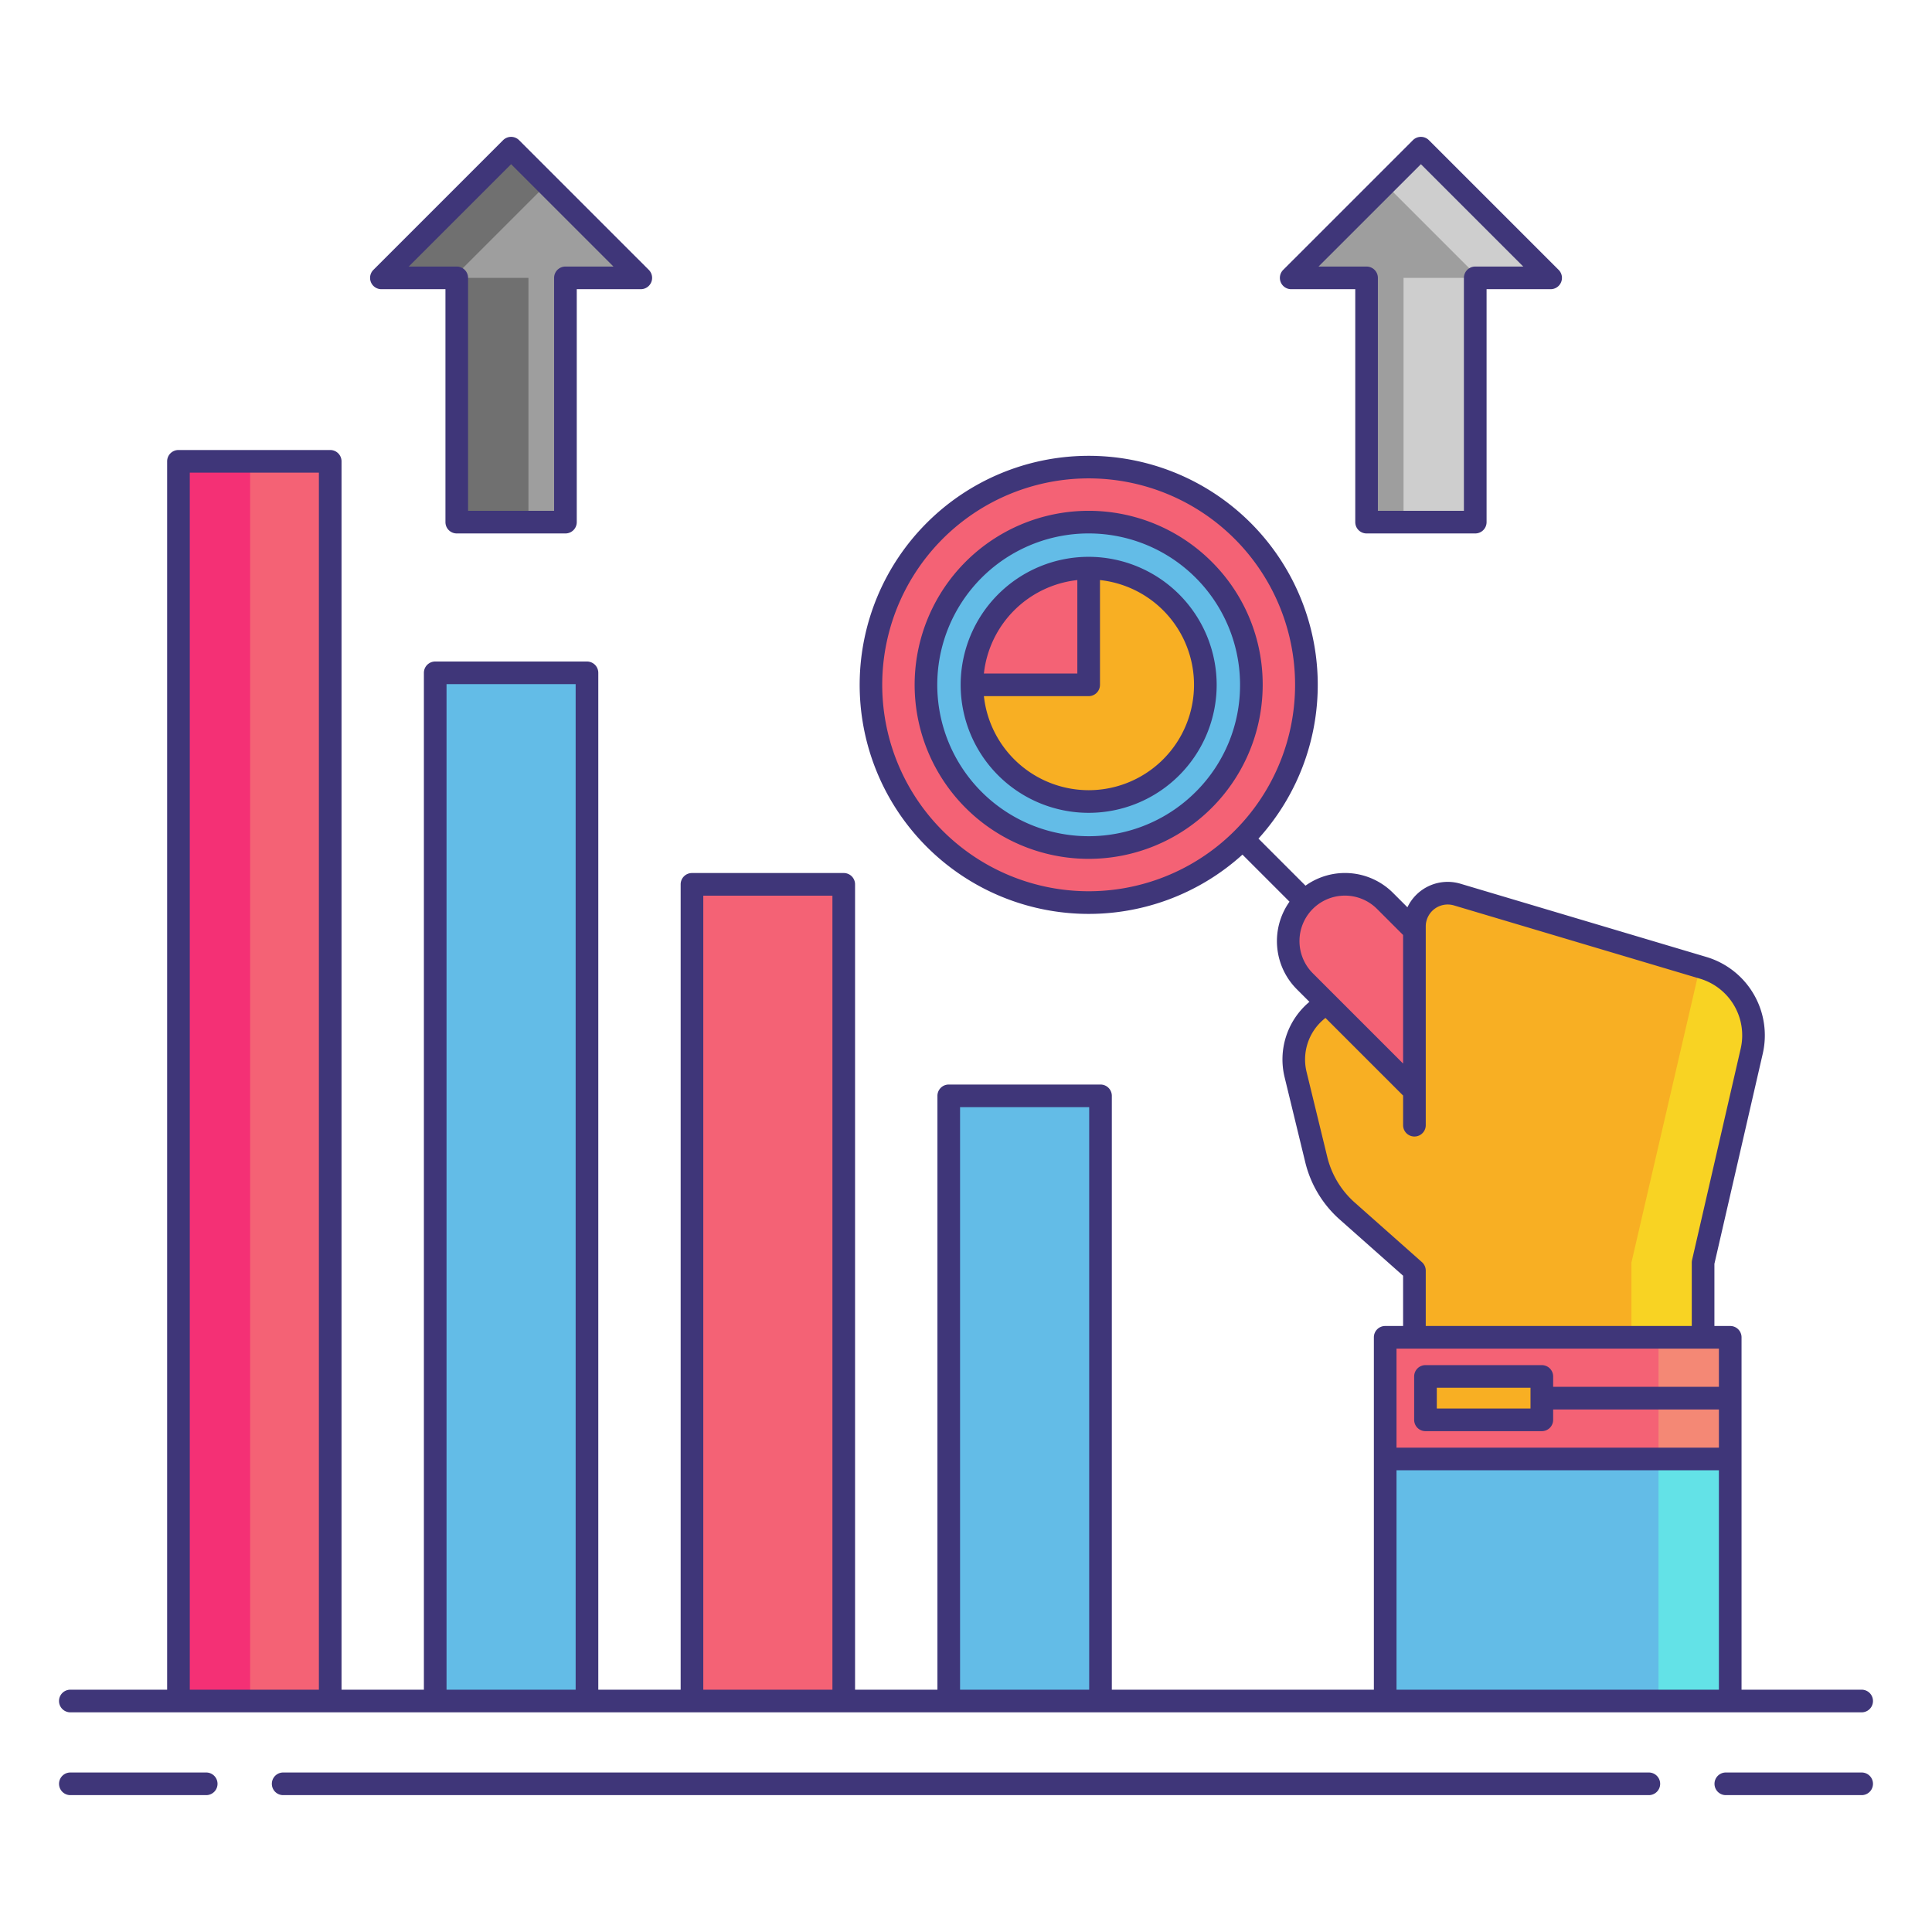 <svg xmlns="http://www.w3.org/2000/svg" viewBox="0 0 256 256"><title>icons_</title><rect x="125.713" y="145.206" width="20.11" height="80.187" transform="translate(271.536 370.598) rotate(-180)" fill="#63bce7"/><rect x="91.691" y="117.18" width="20.11" height="108.212" transform="translate(203.491 342.573) rotate(-180)" fill="#f46275"/><rect x="57.668" y="89.155" width="20.11" height="136.238" transform="translate(135.446 314.547) rotate(-180)" fill="#63bce7"/><rect x="23.645" y="61.129" width="20.11" height="164.263" transform="translate(67.4 286.522) rotate(-180)" fill="#f46275"/><rect x="23.645" y="61.129" width="9.5" height="164.263" fill="#f43075"/><path d="M187.418,168.361l-8.894-7.886a13.352,13.352,0,0,1-4.115-6.832l-2.734-11.229a8.5,8.5,0,0,1,2.806-8.532l12.936-10.818H194.4v45.3Z" fill="#f8af23"/><rect x="181.965" y="112.502" width="15.045" height="46.952" rx="7.523" ry="7.523" transform="translate(-40.652 173.816) rotate(-45)" fill="#f46275"/><circle cx="144.253" cy="90.744" r="28.852" transform="translate(-21.915 128.581) rotate(-45)" fill="#f46275"/><circle cx="144.253" cy="90.744" r="21.56" transform="translate(-21.915 128.581) rotate(-45)" fill="#63bce7"/><path d="M225.668,179.374V167.3l6.448-28.031a9.316,9.316,0,0,0-6.42-11.017l-32.611-9.712a4.409,4.409,0,0,0-5.667,4.225v56.613Z" fill="#f8af23"/><path d="M225.7,128.247l-.443-.132-9.084,39.18v12.079h9.5V167.3l6.448-28.031A9.316,9.316,0,0,0,225.7,128.247Z" fill="#f8d323"/><rect x="183.544" y="177.201" width="45.718" height="16.121" transform="translate(412.807 370.524) rotate(-180)" fill="#f46275"/><rect x="219.763" y="177.201" width="9.5" height="16.121" fill="#f48875"/><rect x="183.544" y="193.323" width="45.718" height="32.07" transform="translate(412.807 418.715) rotate(-180)" fill="#63bce7"/><rect x="219.763" y="193.323" width="9.5" height="32.07" fill="#63e2e7"/><path d="M144.253,75.282V90.744H128.791a15.462,15.462,0,1,0,15.462-15.462Z" fill="#f8af23"/><path d="M144.253,75.282a15.462,15.462,0,0,0-15.462,15.462h15.462Z" fill="#f46275"/><rect x="188.883" y="182.387" width="15.417" height="5.75" fill="#f8af23"/><polygon points="50.537 36.82 67.723 19.635 84.909 36.82 74.921 36.82 74.921 69.184 60.524 69.184 60.524 36.82 50.537 36.82" fill="#9e9e9e"/><rect x="60.524" y="36.821" width="9.5" height="32.364" fill="#707070"/><polygon points="67.723 19.635 50.537 36.821 60.037 36.821 72.473 24.385 67.723 19.635" fill="#707070"/><polygon points="171.091 36.82 188.277 19.635 205.463 36.82 195.476 36.82 195.476 69.184 181.079 69.184 181.079 36.82 171.091 36.82" fill="#9e9e9e"/><polygon points="188.277 19.635 183.527 24.385 195.963 36.821 205.463 36.821 188.277 19.635" fill="#cecece"/><rect x="185.975" y="36.821" width="9.5" height="32.364" fill="#cecece"/><path d="M27.323,234.865h-18a1.5,1.5,0,0,0,0,3h18a1.5,1.5,0,1,0,0-3Z" fill="#3f3679"/><path d="M246.68,234.865h-18a1.5,1.5,0,0,0,0,3h18a1.5,1.5,0,0,0,0-3Z" fill="#3f3679"/><path d="M218.479,234.865H37.521a1.5,1.5,0,0,0,0,3H218.479a1.5,1.5,0,0,0,0-3Z" fill="#3f3679"/><path d="M9.32,226.893H246.68a1.5,1.5,0,0,0,0-3H230.763V177.2a1.5,1.5,0,0,0-1.5-1.5h-2.095v-8.236l6.41-27.864a10.839,10.839,0,0,0-7.455-12.791l-32.61-9.712a5.909,5.909,0,0,0-7.022,3.124l-1.9-1.9a9,9,0,0,0-11.605-.967l-6.232-6.233a30.349,30.349,0,1,0-2.121,2.121l6.234,6.235a9.03,9.03,0,0,0,.965,11.6l1.673,1.672a9.936,9.936,0,0,0-3.281,10.018L172.953,154a14.78,14.78,0,0,0,4.576,7.6l8.389,7.439V175.7h-2.373a1.5,1.5,0,0,0-1.5,1.5v46.691H147.323V145.206a1.5,1.5,0,0,0-1.5-1.5H125.714a1.5,1.5,0,0,0-1.5,1.5v78.687H113.3V117.18a1.5,1.5,0,0,0-1.5-1.5H91.69a1.5,1.5,0,0,0-1.5,1.5V223.893H79.277V89.154a1.5,1.5,0,0,0-1.5-1.5H57.668a1.5,1.5,0,0,0-1.5,1.5V223.893H45.255V61.129a1.5,1.5,0,0,0-1.5-1.5H23.646a1.5,1.5,0,0,0-1.5,1.5V223.893H9.32a1.5,1.5,0,0,0,0,3ZM124.912,110.084a27.353,27.353,0,1,1,19.341,8.011A27.383,27.383,0,0,1,124.912,110.084Zm49.036,10.355a6.021,6.021,0,0,1,8.518,0l3.452,3.451v17.035l-11.97-11.969A6.031,6.031,0,0,1,173.948,120.439Zm14.465,46.8-8.894-7.887a11.8,11.8,0,0,1-3.652-6.063l-2.734-11.23a6.957,6.957,0,0,1,2.312-7.026l.184-.154,10.29,10.289v3.927a1.5,1.5,0,0,0,3,0V122.761a2.909,2.909,0,0,1,3.739-2.788l32.61,9.712a7.833,7.833,0,0,1,5.387,9.244l-6.448,28.03a1.5,1.5,0,0,0-.038.336V175.7h-35.25v-7.34A1.5,1.5,0,0,0,188.413,167.239ZM185.045,178.7h42.718v5.061H205.8v-1.375a1.5,1.5,0,0,0-1.5-1.5H188.883a1.5,1.5,0,0,0-1.5,1.5v5.75a1.5,1.5,0,0,0,1.5,1.5H204.3a1.5,1.5,0,0,0,1.5-1.5v-1.375h21.963v5.061H185.045Zm17.755,7.936H190.383v-2.75H202.8Zm-17.755,8.186h42.718v29.07H185.045Zm-57.831-48.116h17.109v77.187H127.214ZM93.19,118.68H110.3V223.893H93.19ZM59.168,90.654H76.277V223.893H59.168ZM25.146,62.629H42.255V223.893H25.146Z" fill="#3f3679"/><path d="M160.559,74.438a23.059,23.059,0,1,0,6.754,16.3A22.907,22.907,0,0,0,160.559,74.438Zm-2.121,30.489a20.06,20.06,0,1,1,5.875-14.185A19.927,19.927,0,0,1,158.438,104.928Z" fill="#3f3679"/><path d="M144.253,73.782a16.961,16.961,0,1,0,16.962,16.961A16.981,16.981,0,0,0,144.253,73.782Zm-1.5,3.08V89.243H130.371A13.987,13.987,0,0,1,142.753,76.862Zm1.5,27.843a13.981,13.981,0,0,1-13.882-12.462h13.882a1.5,1.5,0,0,0,1.5-1.5V76.862a13.962,13.962,0,0,1-1.5,27.843Z" fill="#3f3679"/><path d="M50.537,38.32h8.487V69.185a1.5,1.5,0,0,0,1.5,1.5h14.4a1.5,1.5,0,0,0,1.5-1.5V38.32h8.488A1.5,1.5,0,0,0,85.97,35.76L68.783,18.574a1.5,1.5,0,0,0-2.121,0L49.477,35.76a1.5,1.5,0,0,0,1.061,2.561ZM67.723,21.756,81.288,35.32H74.921a1.5,1.5,0,0,0-1.5,1.5V67.685h-11.4V36.82a1.5,1.5,0,0,0-1.5-1.5H54.158Z" fill="#3f3679"/><path d="M171.091,38.32h8.488V69.185a1.5,1.5,0,0,0,1.5,1.5h14.4a1.5,1.5,0,0,0,1.5-1.5V38.32h8.487a1.5,1.5,0,0,0,1.061-2.561L189.338,18.574a1.5,1.5,0,0,0-2.121,0L170.03,35.76a1.5,1.5,0,0,0,1.061,2.561Zm17.187-16.564L201.842,35.32h-6.366a1.5,1.5,0,0,0-1.5,1.5V67.685h-11.4V36.82a1.5,1.5,0,0,0-1.5-1.5h-6.367Z" fill="#3f3679"/></svg>